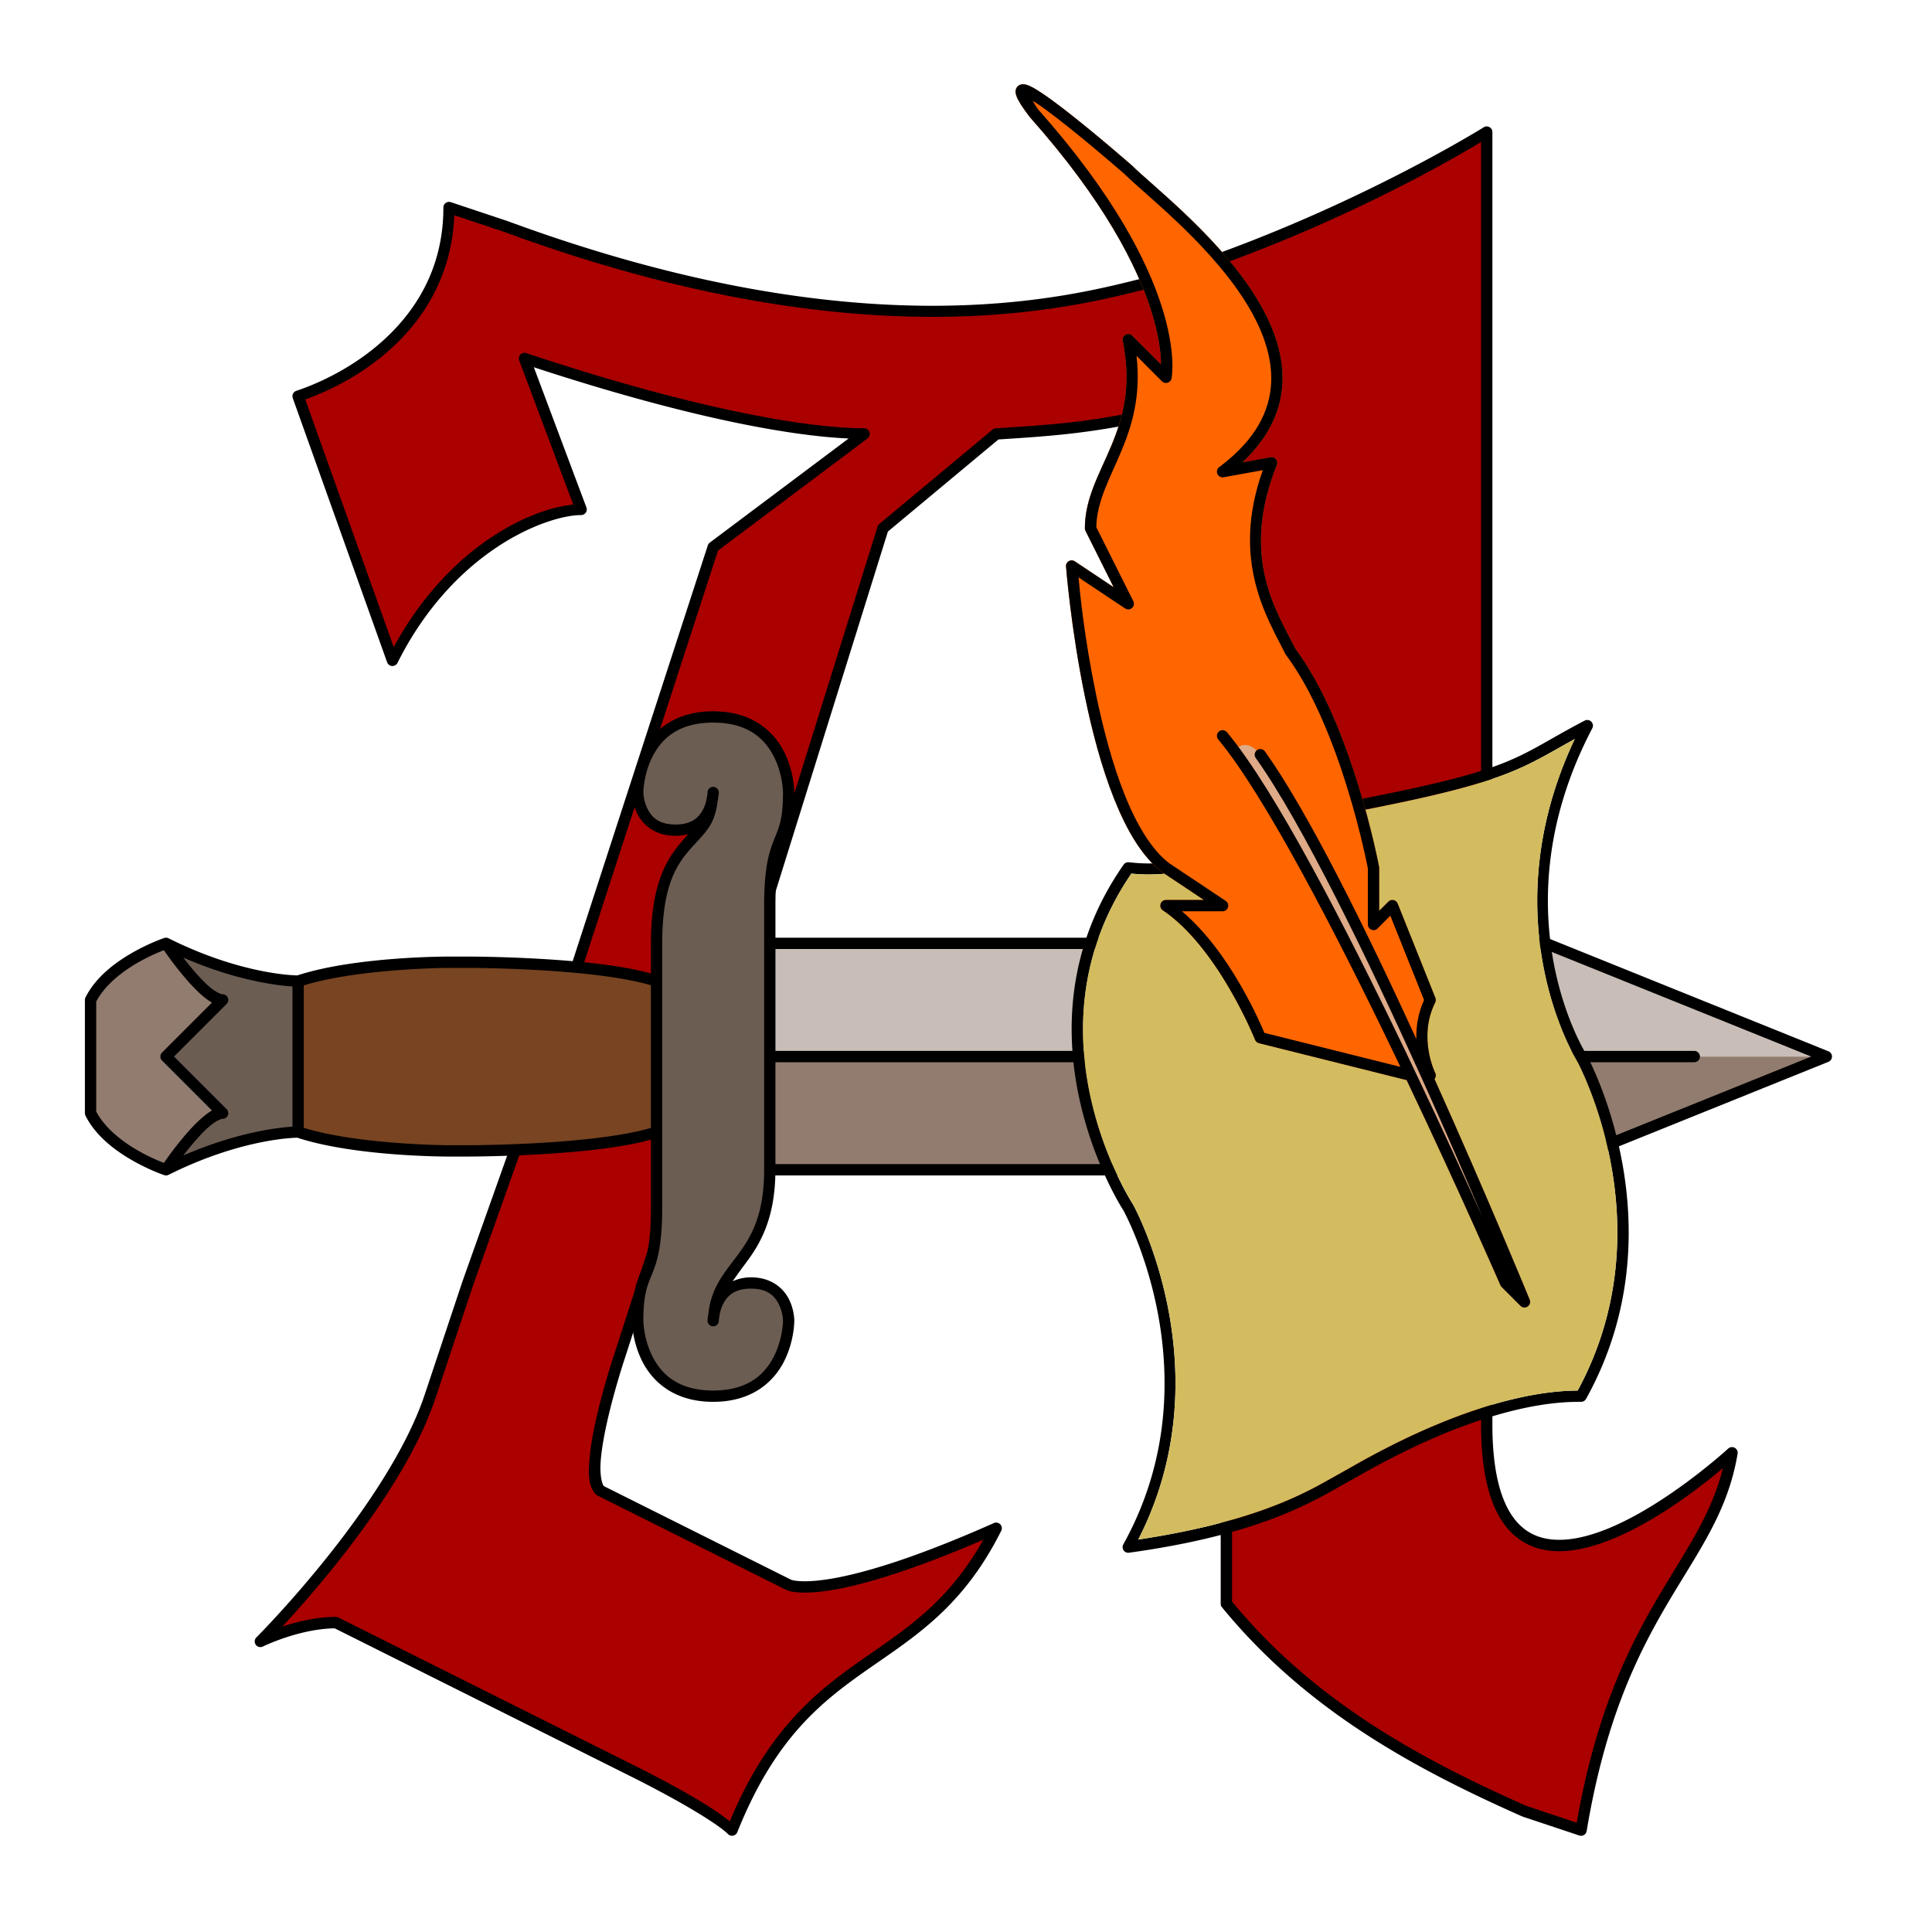 <?xml version="1.0" encoding="UTF-8" standalone="no"?>
<svg
   xmlns:dc="http://purl.org/dc/elements/1.1/"
   xmlns:cc="http://creativecommons.org/ns#"
   xmlns:rdf="http://www.w3.org/1999/02/22-rdf-syntax-ns#"
   xmlns:svg="http://www.w3.org/2000/svg"
   xmlns="http://www.w3.org/2000/svg"
   xmlns:sodipodi="http://sodipodi.sourceforge.net/DTD/sodipodi-0.dtd"
   xmlns:inkscape="http://www.inkscape.org/namespaces/inkscape"
   width="512"
   height="512"
   viewBox="0 0 512 512"
   version="1.1"
   id="svg8"
   inkscape:version="1.0.2 (e86c870879, 2021-01-15)"
   sodipodi:docname="logo_x512_colored.svg">
  <defs
     id="defs2">
    <marker
       style="overflow:visible"
       id="Arrow1Lstart"
       refX="0.0"
       refY="0.0"
       orient="auto"
       inkscape:stockid="Arrow1Lstart"
       inkscape:isstock="true">
      <path
         transform="scale(0.8) translate(12.5,0)"
         style="fill-rule:evenodd;stroke:#000000;stroke-width:1.0pt"
         d="M 0.0,0.0 L 5.0,-5.0 L -12.5,0.0 L 5.0,5.0 L 0.0,0.0 z "
         id="path1749" />
    </marker>
  </defs>
  <sodipodi:namedview
     id="base"
     pagecolor="#ffffff"
     bordercolor="#666666"
     borderopacity="1.0"
     inkscape:pageopacity="0.0"
     inkscape:pageshadow="2"
     inkscape:zoom="0.93738581"
     inkscape:cx="388.34355"
     inkscape:cy="257.4733"
     inkscape:document-units="px"
     inkscape:current-layer="layer6"
     inkscape:document-rotation="0"
     showgrid="true"
     units="px"
     scale-x="1"
     inkscape:pagecheckerboard="false"
     objecttolerance="10"
     gridtolerance="10000"
     inkscape:window-width="1600"
     inkscape:window-height="820"
     inkscape:window-x="0"
     inkscape:window-y="44"
     inkscape:window-maximized="1"
     showguides="false"
     inkscape:lockguides="false" />
  <g
     inkscape:label="Letter A"
     inkscape:groupmode="layer"
     id="layer1"
     style="display:inline"
     sodipodi:insensitive="true">
    <path
       id="path1361"
       style="fill:#aa0000;stroke-width:3;stroke-linecap:round;stroke-linejoin:round;stroke-miterlimit:4;stroke-dasharray:none"
       d="M 393.767,36.042 C 357.341,54.474 324.95,70.45 301.366,75.359 281.426,80.344 231.213,93.77 137.344,60.57 l -18.582,-5.379 c -0.555,14.388 -6.164,26.504 -14.126,34.466 -7.86,7.86 -18.163,12.452 -25.666,15.144 l 25.067,69.257 c 7.413,-13.568 16.714,-23.262 25.642,-29.214 8.524,-5.682 17.101,-8.546 23.867,-10.31 L 139.983,95.553 c 27.285,8.976 40.623,14.091 87.363,19.984 L 188.592,144.727 150.146,265.662 c -11.516,-0.762 -29.861,-0.26 -39.629,-0.26 l 19.043,29.548 c 1.619,-0.095 4.04,1.056 10.048,0.379 -9.267,24.552 -17.89,51.494 -25.663,74.183 -7.052,16.941 -16.263,31.815 -26.317,44.381 -5.847,7.309 -12.819,14.635 -16.853,19.835 9.362,-0.128 11.164,-6.001 21.284,-2.69 27.418,15.422 62.685,30.774 88.294,44.808 4.907,2.726 10.506,6.255 13.691,8.888 9.989,-23.927 22.753,-34.627 34.995,-43.197 11.699,-8.19 29.12,-22.187 33.535,-35.185 -23.543,7.76 -38.27,14.303 -49.665,14.268 -19.892,-8.55 -38.6,-17.259 -53.352,-24.637 -2.016,-4.478 -2.264,-3.406 -1.824,-10.191 6.859,-31.465 18.657,-59.553 26.772,-90.773 51.281,1.142 94.322,-0.082 140.271,-0.082 0.348,29.721 0.325,74.784 0.325,105.499 l -0.24,24.997 c 21.229,25.035 38.598,35.559 79.663,55.116 l 14.768,4.589 c 5.079,-29.1 13.401,-48.003 21.406,-61.551 7.334,-12.412 16.139,-23.232 18.198,-37.82 -8.282,6.227 -18.702,14.984 -31.981,20.607 -11.104,4.702 -16.737,4.538 -23.455,0.275 -6.719,-4.264 -9.148,-10.909 -9.311,-28.024 l 0.152,-174.094 z m -68.998,69.243 c -0.448,24.935 0.535,143.915 0.564,159.672 l -130.759,-0.453 c 13.255,-39.494 27.538,-83.292 38.702,-124.109 9.645,-8.833 20.551,-17.183 30.706,-25.646 17.759,-0.526 40.595,-4.194 60.787,-9.464 z"
       sodipodi:nodetypes="ccccsccscccccccccsccccsccccccccccscssscccccccc" />
    <path
       id="rect1324"
       style="fill:#000000;stroke-width:2.566;stroke-linecap:round;stroke-linejoin:round;stroke-miterlimit:4;stroke-dasharray:none"
       d="m 393.986,33.5 a 1.5,1.5 0 0 0 -0.781,0.229 c 0,0 -39.86,24.898 -89.627,39.83 -0.003,0.001 -0.006,0.003 -0.01,0.004 -20.103,5.028 -74.444,19.884 -169.049,-14.971 a 1.5,1.5 0 0 0 -0.045,-0.016 l -15,-5 A 1.5,1.5 0 0 0 117.5,55 c 0,14.583 -6.028,25.407 -13.936,33.314 -7.907,7.907 -17.729,12.825 -25.039,15.262 a 1.5,1.5 0 0 0 -0.938,1.928 l 25,70 a 1.5,1.5 0 0 0 2.754,0.166 c 7.381,-14.761 17.195,-24.558 26.365,-30.672 C 140.877,138.885 149.5,136.5 154,136.5 a 1.5,1.5 0 0 0 1.404,-2.027 L 141.475,97.326 c 40.129,13.165 67.636,18.199 83.418,18.879 l -36.793,27.596 a 1.5,1.5 0 0 0 -0.525,0.736 L 148.91,263.5 H 110 a 1.5,1.5 0 0 0 -1.248,2.332 l 20,30 A 1.5,1.5 0 0 0 130,296.5 h 7.875 l -15.289,42.998 a 1.5,1.5 0 0 0 -0.01,0.027 l -5,15 -5,15 c -4.889,14.668 -16.051,30.854 -25.998,43.287 -9.947,12.433 -18.639,21.127 -18.639,21.127 a 1.5,1.5 0 0 0 1.73,2.402 c 0,0 9.632,-4.712 19.039,-4.811 l 79.621,39.811 c 0,0 4.974,2.487 10.566,5.594 5.592,3.107 11.897,6.979 14.043,9.125 a 1.5,1.5 0 0 0 2.453,-0.504 c 9.891,-24.728 22.022,-34.367 34.467,-43.078 12.445,-8.712 25.326,-16.496 35.482,-36.809 a 1.5,1.5 0 0 0 -1.951,-2.041 c -22.42,9.964 -36.063,13.669 -43.994,14.889 -3.965,0.61 -6.5,0.599 -7.988,0.457 -0.744,-0.071 -1.228,-0.173 -1.5,-0.246 -0.272,-0.073 -0.238,-0.07 -0.238,-0.07 l -49.645,-24.822 c -0.531,-0.621 -1.077,-3.021 -0.857,-6.314 0.225,-3.374 0.991,-7.54 1.918,-11.559 1.855,-8.037 4.338,-15.488 4.338,-15.488 a 1.5,1.5 0 0 0 0.004,-0.014 L 186.092,296.5 H 323.5 V 400 425 a 1.5,1.5 0 0 0 0.34,0.951 c 21.58,26.34 49.122,41.951 79.553,55.42 a 1.5,1.5 0 0 0 0.133,0.053 l 15,5 a 1.5,1.5 0 0 0 1.955,-1.178 c 4.969,-29.813 13.604,-47.056 21.686,-60.732 8.081,-13.676 15.752,-23.894 18.314,-39.268 a 1.5,1.5 0 0 0 -2.498,-1.348 c 0,0 -16.209,14.878 -32.045,21.273 -7.918,3.198 -15.508,4.181 -20.977,0.711 C 399.492,402.412 395.5,394.134 395.5,377.5 V 204.709 35 a 1.5,1.5 0 0 0 -1.514,-1.5 z M 392.5,37.623 V 204.709 377.5 c 0,17.116 4.133,26.65 10.852,30.914 6.719,4.264 15.379,2.904 23.711,-0.461 12.151,-4.907 23.946,-14.174 29.529,-18.889 -3.048,12.328 -9.674,21.51 -17.008,33.922 -8.005,13.548 -16.655,30.949 -21.734,60.049 l -13.301,-4.434 C 374.471,465.284 347.592,449.993 326.5,424.43 V 400 295 A 1.5,1.5 0 0 0 325,293.5 H 185 a 1.5,1.5 0 0 0 -1.428,1.039 l -21,65 c -0.007,0.021 -2.516,7.547 -4.408,15.748 -0.948,4.106 -1.744,8.378 -1.988,12.035 -0.244,3.657 -0.193,6.781 1.764,8.738 a 1.5,1.5 0 0 0 0.391,0.281 l 50,25 a 1.5,1.5 0 0 0 0.344,0.121 c 0.144,0.058 0.197,0.091 0.453,0.16 0.451,0.122 1.1,0.254 1.996,0.34 1.793,0.171 4.571,0.159 8.73,-0.48 7.775,-1.196 20.689,-4.802 40.736,-13.432 -9.454,16.822 -20.75,23.781 -32.449,31.971 -12.242,8.57 -24.765,18.741 -34.754,42.668 -3.185,-2.634 -8.127,-5.649 -13.033,-8.375 -5.658,-3.143 -10.684,-5.656 -10.684,-5.656 l -80,-40 A 1.5,1.5 0 0 0 89,428.5 c -5.222,0 -10.355,1.278 -14.203,2.561 3.517,-3.772 8.278,-9.064 14.125,-16.373 10.053,-12.567 21.391,-28.881 26.502,-44.213 l 5,-15 4.994,-14.986 15.996,-44.986 A 1.5,1.5 0 0 0 140,293.5 h -9.197 l -18,-27 H 150 a 1.5,1.5 0 0 0 1.426,-1.037 l 38.854,-119.547 39.621,-29.717 A 1.5,1.5 0 0 0 229,113.5 c -14.667,0 -44.62,-4.955 -89.525,-19.924 a 1.5,1.5 0 0 0 -1.879,1.951 l 14.324,38.197 c -5.527,0.526 -13.353,3.095 -21.877,8.777 -8.928,5.952 -18.298,15.401 -25.711,28.969 L 80.902,105.867 c 7.502,-2.692 16.923,-7.572 24.783,-15.432 7.962,-7.962 14.153,-19 14.707,-33.389 l 13.133,4.377 c 95.278,35.091 150.898,20.016 170.838,15.031 a 1.5,1.5 0 0 0 0.068,-0.018 C 350.577,62.594 386.687,41.158 392.5,37.623 Z M 324.986,103.5 a 1.5,1.5 0 0 0 -0.365,0.049 c -30.21,7.881 -39.643,8.636 -60.715,9.955 a 1.5,1.5 0 0 0 -0.867,0.344 l -30,25 a 1.5,1.5 0 0 0 -0.471,0.705 l -39,125 A 1.5,1.5 0 0 0 195,266.5 h 130 a 1.5,1.5 0 0 0 1.5,-1.5 V 105 a 1.5,1.5 0 0 0 -1.514,-1.5 z M 323.5,106.908 V 263.5 H 197.039 l 38.262,-122.631 29.291,-24.408 c 20.205,-1.269 30.533,-2.233 58.908,-9.553 z" />
  </g>
  <g
     inkscape:groupmode="layer"
     id="g4621"
     inkscape:label="Dolch"
     style="display:inline"
     sodipodi:insensitive="true">
    <path
       style="display:inline;opacity:1;fill:#917c6f;fill-opacity:1;stroke-width:1.071;stroke-linecap:round;stroke-linejoin:round;stroke-miterlimit:4;stroke-dasharray:none"
       d="m 24,295 v -30 c 3.944,-8.324 18.51,-15.635 20,-15 3.323,4.15 13.104,13.758 15,15 l -15,15 15,15 c -8.654,4.186 -9.259,10.202 -15,15 -10.979,-3.904 -14.554,-7.96 -20,-15 z"
       id="path4549"
       sodipodi:nodetypes="cccccccc" />
    <path
       style="display:inline;opacity:1;fill:#6c5d53;fill-opacity:1;stroke-width:1.071;stroke-linecap:round;stroke-linejoin:round;stroke-miterlimit:4;stroke-dasharray:none"
       d="m 169,350 c -2.103,-8.636 7.976,-20.29 5,-30 v -70 c -0.814,-24.9 11.393,-24.877 15,-40 -2.216,1.243 0.816,7.168 -10,10 -3.036,0.277 -10.498,-1.728 -10.912,-10.999 3.103,-23.295 35.729,-26.782 40.221,-2.528 C 210.464,224.208 202.84,218.108 204,250 v 60 c -1.537,24.281 -8.741,18.857 -15,40 3.004,-7.33 2.572,-9.843 10,-10 5.785,-0.434 10.513,3.711 10,10 -1.972,30.417 -41.524,24.16 -40,0 z"
       id="path4551"
       sodipodi:nodetypes="ccccccccccccc" />
    <path
       style="display:inline;opacity:1;fill:#6c5d53;fill-opacity:1;stroke-width:0.758;stroke-linecap:round;stroke-linejoin:round;stroke-miterlimit:4;stroke-dasharray:none"
       d="M 59,295 44,280 59,265 c -5.353,-2.086 -11.56,-9.392 -15,-15 9.903,4.341 23.463,9.122 35,10 v 40 c -13.212,0.978 -24.198,5.241 -35,10 2.118,-4.076 8.06,-12.91 15,-15 z"
       id="path4535"
       sodipodi:nodetypes="cccccccc" />
    <path
       style="display:inline;opacity:1;fill:#784421;fill-opacity:1;stroke-width:0.758;stroke-linecap:round;stroke-linejoin:round;stroke-miterlimit:4;stroke-dasharray:none"
       d="m 79,300 v -40 c 28.85,-8.249 67.978,-6.587 95,0 v 40 c -20.567,5.807 -68.163,8.696 -95,0 z"
       id="path4543"
       sodipodi:nodetypes="ccccc" />
    <path
       style="display:inline;opacity:1;fill:#c8beb7;fill-opacity:1;stroke-width:1.071;stroke-linecap:round;stroke-linejoin:round;stroke-miterlimit:4;stroke-dasharray:none"
       d="M 204,280 V 250 H 409.624 L 484,280 Z"
       id="path4545"
       sodipodi:nodetypes="ccccc" />
    <path
       style="display:inline;opacity:1;fill:#917c6f;fill-opacity:1;stroke-width:1.071;stroke-linecap:round;stroke-linejoin:round;stroke-miterlimit:4;stroke-dasharray:none"
       d="m 204,280 h 280 l -74.376,30 H 204 Z"
       id="path4547"
       sodipodi:nodetypes="ccccc" />
    <path
       id="path4571"
       style="color:#000000;font-style:normal;font-variant:normal;font-weight:normal;font-stretch:normal;font-size:medium;line-height:normal;font-family:sans-serif;font-variant-ligatures:normal;font-variant-position:normal;font-variant-caps:normal;font-variant-numeric:normal;font-variant-alternates:normal;font-variant-east-asian:normal;font-feature-settings:normal;font-variation-settings:normal;text-indent:0;text-align:start;text-decoration:none;text-decoration-line:none;text-decoration-style:solid;text-decoration-color:#000000;letter-spacing:normal;word-spacing:normal;text-transform:none;writing-mode:lr-tb;direction:ltr;text-orientation:mixed;dominant-baseline:auto;baseline-shift:baseline;text-anchor:start;white-space:normal;shape-padding:0;shape-margin:0;inline-size:0;clip-rule:nonzero;display:inline;overflow:visible;visibility:visible;opacity:1;isolation:auto;mix-blend-mode:normal;color-interpolation:sRGB;color-interpolation-filters:linearRGB;solid-color:#000000;solid-opacity:1;vector-effect:none;fill:#000000;fill-opacity:1;fill-rule:nonzero;stroke:none;stroke-linecap:round;stroke-linejoin:round;stroke-miterlimit:4;stroke-dasharray:none;stroke-dashoffset:0;stroke-opacity:1;color-rendering:auto;image-rendering:auto;shape-rendering:auto;text-rendering:auto;enable-background:accumulate;stop-color:#000000;stop-opacity:1"
       d="m 189,188.5 c -10.5,0 -16.163,5.472 -18.842,10.83 C 167.479,204.688 167.5,210 167.5,210 c 0,0 -0.021,2.812 1.408,5.67 1.419,2.839 4.552,5.787 9.984,5.826 A 1.5,1.5 0 0 0 179,221.5 c 1.264,0 2.372,-0.192 3.396,-0.469 -0.718,0.78 -1.251,1.453 -2.035,2.367 -3.88,4.527 -7.843,11.327 -7.859,26.512 A 1.5,1.5 0 0 0 172.5,250 v 7.98 c -7.855,-2.201 -19.217,-3.276 -29.037,-3.854 -10.589,-0.623 -19.237,-0.625 -19.373,-0.625 A 1.5,1.5 0 0 0 124,253.5 h -5 c 0,0 -24.712,-0.077 -40.205,4.994 -1.067,-0.012 -15.153,-0.35 -34.125,-9.836 a 1.5,1.5 0 0 0 -0.01,-0.004 1.5,1.5 0 0 0 -0.029,-0.016 1.5,1.5 0 0 0 -0.002,0 1.5,1.5 0 0 0 -0.01,-0.006 1.5,1.5 0 0 0 -0.043,-0.018 1.5,1.5 0 0 0 -0.041,-0.018 1.5,1.5 0 0 0 -0.055,-0.019 1.5,1.5 0 0 0 -0.043,-0.014 1.5,1.5 0 0 0 -0.008,-0.002 1.5,1.5 0 0 0 -0.092,-0.023 1.5,1.5 0 0 0 -0.098,-0.019 1.5,1.5 0 0 0 -0.002,0 1.5,1.5 0 0 0 -0.002,0 1.5,1.5 0 0 0 -0.01,-0.002 1.5,1.5 0 0 0 -0.004,0 1.5,1.5 0 0 0 -0.164,-0.016 1.5,1.5 0 0 0 -0.035,-0.002 1.5,1.5 0 0 0 -0.049,0 1.5,1.5 0 0 0 -0.045,0.002 1.5,1.5 0 0 0 -0.041,0.002 1.5,1.5 0 0 0 -0.018,0.002 1.5,1.5 0 0 0 -0.01,0.002 1.5,1.5 0 0 0 -0.014,0 1.5,1.5 0 0 0 -0.033,0.004 1.5,1.5 0 0 0 -0.045,0.006 1.5,1.5 0 0 0 -0.031,0.006 1.5,1.5 0 0 0 -0.012,0.002 1.5,1.5 0 0 0 -0.037,0.008 1.5,1.5 0 0 0 -0.021,0.004 1.5,1.5 0 0 0 -0.004,0.002 1.5,1.5 0 0 0 -0.018,0.004 1.5,1.5 0 0 0 -0.035,0.008 1.5,1.5 0 0 0 -0.016,0.004 1.5,1.5 0 0 0 -0.061,0.019 1.5,1.5 0 0 0 -0.01,0.002 c 0,0 -3.886,1.295 -8.395,3.871 -4.509,2.576 -9.749,6.436 -12.473,11.883 A 1.5,1.5 0 0 0 22.5,265 v 30 a 1.5,1.5 0 0 0 0.158,0.67 c 2.724,5.447 7.964,9.306 12.473,11.883 4.421,2.526 8.194,3.802 8.342,3.852 a 1.5,1.5 0 0 0 0.018,0.006 c 0.001,4.4e-4 0.035,0.014 0.035,0.014 a 1.5,1.5 0 0 0 0.006,0.002 1.5,1.5 0 0 0 0.029,0.008 1.5,1.5 0 0 0 0.02,0.006 1.5,1.5 0 0 0 0.094,0.023 1.5,1.5 0 0 0 0.014,0.004 1.5,1.5 0 0 0 0.037,0.008 1.5,1.5 0 0 0 0.014,0.002 1.5,1.5 0 0 0 0.012,0.002 1.5,1.5 0 0 0 0.059,0.01 1.5,1.5 0 0 0 0.018,0.002 1.5,1.5 0 0 0 0.002,0 1.5,1.5 0 0 0 0.029,0.004 1.5,1.5 0 0 0 0.025,0.002 1.5,1.5 0 0 0 0.148,0.004 1.5,1.5 0 0 0 0.014,0 1.5,1.5 0 0 0 0.041,-0.004 1.5,1.5 0 0 0 0.004,0 1.5,1.5 0 0 0 0.004,0 1.5,1.5 0 0 0 0.055,-0.004 1.5,1.5 0 0 0 0.043,-0.004 1.5,1.5 0 0 0 0.16,-0.029 1.5,1.5 0 0 0 0.086,-0.023 1.5,1.5 0 0 0 0.012,-0.004 1.5,1.5 0 0 0 0.004,-0.002 1.5,1.5 0 0 0 0.217,-0.088 c 0.015,-0.007 0.028,-0.014 0.043,-0.021 a 1.5,1.5 0 0 0 0.01,-0.004 c 18.945,-9.46 33.006,-9.798 34.072,-9.811 15.408,5.043 39.848,4.993 40.115,4.992 A 1.5,1.5 0 0 0 119,306.5 h 5 c 0,0 8.79,8.8e-4 19.463,-0.627 9.82,-0.578 21.182,-1.653 29.037,-3.854 V 320 c 0,9.875 -1.168,13.257 -2.393,16.318 -1.219,3.048 -2.594,5.997 -2.605,13.59 a 1.5,1.5 0 0 0 0,0.002 1.5,1.5 0 0 0 -0.002,0.09 1.5,1.5 0 0 0 0.004,0.113 c 0.001,0.314 0.058,5.365 2.654,10.557 C 172.837,366.028 178.5,371.5 189,371.5 c 10.5,0 16.163,-5.472 18.842,-10.83 2.586,-5.172 2.651,-10.193 2.652,-10.543 A 1.5,1.5 0 0 0 210.5,350 c 0,0 -0.004,-0.088 -0.004,-0.104 a 1.5,1.5 0 0 0 0,-0.004 c -0.002,-0.286 -0.055,-2.863 -1.404,-5.562 -1.419,-2.839 -4.552,-5.787 -9.984,-5.826 A 1.5,1.5 0 0 0 199,338.5 a 1.5,1.5 0 0 0 -0.154,0.008 c -1.846,0.024 -3.344,0.455 -4.682,1.031 1.106,-1.577 2.193,-3.099 3.535,-4.889 3.668,-4.891 7.471,-11.325 7.771,-23.15 h 204.123 0.031 a 1.5,1.5 0 0 0 0.033,-0.002 1.5,1.5 0 0 0 0.037,0 1.5,1.5 0 0 0 0.033,-0.002 1.5,1.5 0 0 0 0.07,-0.006 1.5,1.5 0 0 0 0.031,-0.004 1.5,1.5 0 0 0 0.07,-0.012 1.5,1.5 0 0 0 0.008,-0.002 1.5,1.5 0 0 0 0.092,-0.021 1.5,1.5 0 0 0 0.1,-0.029 1.5,1.5 0 0 0 0.086,-0.031 l 0.041,-0.016 a 1.5,1.5 0 0 0 0.01,-0.006 l 74.324,-29.979 a 1.5,1.5 0 0 0 0,-2.781 l -74.346,-29.988 a 1.5,1.5 0 0 0 -0.029,-0.012 1.5,1.5 0 0 0 -0.068,-0.025 1.5,1.5 0 0 0 -0.029,-0.01 1.5,1.5 0 0 0 -0.068,-0.021 1.5,1.5 0 0 0 -0.029,-0.008 1.5,1.5 0 0 0 -0.07,-0.016 1.5,1.5 0 0 0 -0.031,-0.006 1.5,1.5 0 0 0 -0.07,-0.012 1.5,1.5 0 0 0 -0.031,-0.004 1.5,1.5 0 0 0 -0.072,-0.006 1.5,1.5 0 0 0 -0.006,0 1.5,1.5 0 0 0 -0.084,-0.002 H 205.5 V 240 c 0,-9.875 1.168,-13.257 2.393,-16.318 C 209.117,220.621 210.5,217.667 210.5,210 c 0,0 0.021,-5.312 -2.658,-10.67 C 205.163,193.972 199.5,188.5 189,188.5 Z m 0,3 c 9.5,0 13.837,4.528 16.158,9.17 C 207.479,205.312 207.5,210 207.5,210 c 0,7.333 -1.117,9.379 -2.393,12.568 -1.272,3.179 -2.597,7.287 -2.605,17.342 A 1.5,1.5 0 0 0 202.5,240 v 70 c 0,12.2 -3.521,17.946 -7.199,22.85 -3.319,4.425 -6.84,8.459 -7.527,15.053 C 187.551,349.117 187.5,350 187.5,350 a 1.5,1.5 0 0 0 3,0 c 0,-0.569 0.148,-0.985 0.191,-1.508 0.145,-0.799 0.391,-1.804 0.9,-2.822 C 192.663,343.528 194.5,341.5 199,341.5 c 4.5,0 6.337,2.028 7.408,4.17 C 207.479,347.812 207.5,350 207.5,350 c 0,0 -0.021,4.688 -2.342,9.33 C 202.837,363.972 198.5,368.5 189,368.5 c -9.5,0 -13.837,-4.528 -16.158,-9.17 C 170.521,354.688 170.5,350 170.5,350 c 0,-7.333 1.117,-9.379 2.393,-12.568 1.272,-3.179 2.597,-7.287 2.605,-17.342 A 1.5,1.5 0 0 0 175.5,320 v -19.979 a 1.5,1.5 0 0 0 0,-0.021 v -20 -19.93 a 1.5,1.5 0 0 0 0,-0.102 V 250 c 0,-14.75 3.526,-20.434 7.139,-24.648 1.806,-2.107 3.727,-3.852 5.266,-6.16 1.218,-1.827 1.966,-4.194 2.295,-7.01 C 190.436,210.927 190.5,210 190.5,210 A 1.5,1.5 0 0 0 188.967,208.521 1.5,1.5 0 0 0 187.5,210 c 0,0.616 -0.152,0.998 -0.201,1.535 -0.146,0.795 -0.386,1.787 -0.891,2.795 C 185.337,216.472 183.5,218.5 179,218.5 c -4.5,0 -6.337,-2.028 -7.408,-4.17 C 170.521,212.188 170.5,210 170.5,210 c 0,0 0.021,-4.688 2.342,-9.33 C 175.163,196.028 179.5,191.5 189,191.5 Z m 16.5,60 h 203.834 l 70.658,28.5 -70.658,28.5 H 205.5 v -27 h 8.5 205 30 a 1.5,1.5 0 0 0 1.5,-1.5 1.5,1.5 0 0 0 -1.5,-1.5 h -30 -205 -8.5 z m -162.062,0.312 c 0.765,1.117 2.504,3.611 5.035,6.648 1.594,1.913 3.35,3.836 5.098,5.334 0.87,0.746 1.725,1.416 2.609,1.904 l -13.24,13.24 a 1.5,1.5 0 0 0 0,2.121 l 13.24,13.24 c -0.884,0.488 -1.74,1.159 -2.609,1.904 -1.748,1.498 -3.504,3.421 -5.098,5.334 -2.531,3.037 -4.27,5.532 -5.035,6.648 -1.347,-0.516 -3.89,-1.567 -6.818,-3.24 -4.163,-2.379 -8.796,-5.942 -11.119,-10.377 v -29.141 c 2.324,-4.435 6.956,-7.998 11.119,-10.377 2.929,-1.674 5.471,-2.724 6.818,-3.24 z m 5.137,1.963 c 14.243,6.209 25.202,7.416 28.926,7.648 v 37.152 c -3.723,0.232 -14.682,1.44 -28.926,7.648 0.676,-0.883 1.417,-1.821 2.203,-2.764 1.531,-1.837 3.213,-3.664 4.746,-4.979 C 57.057,297.168 58.5,296.5 59,296.5 a 1.5,1.5 0 0 0 1.061,-2.561 L 46.121,280 60.061,266.061 A 1.5,1.5 0 0 0 59,263.5 c -0.5,0 -1.943,-0.668 -3.477,-1.982 -1.533,-1.314 -3.215,-3.141 -4.746,-4.979 -0.786,-0.943 -1.527,-1.881 -2.203,-2.764 z M 119,256.5 h 5 c 0,0 8.71,8.8e-4 19.287,0.623 10.094,0.594 21.923,1.797 29.213,3.982 V 280 298.895 c -7.29,2.185 -19.119,3.389 -29.213,3.982 C 132.71,303.499 124,303.5 124,303.5 h -5 c 0,0 -23.858,-0.09 -38.5,-4.615 V 261.145 C 95.139,256.61 119,256.5 119,256.5 Z" />
  </g>
  <g
     inkscape:groupmode="layer"
     id="layer7"
     inkscape:label="Pergament"
     style="display:inline"
     sodipodi:insensitive="true">
    <path
       id="path3705"
       style="color:#000000;font-style:normal;font-variant:normal;font-weight:normal;font-stretch:normal;font-size:medium;line-height:normal;font-family:sans-serif;font-variant-ligatures:normal;font-variant-position:normal;font-variant-caps:normal;font-variant-numeric:normal;font-variant-alternates:normal;font-variant-east-asian:normal;font-feature-settings:normal;font-variation-settings:normal;text-indent:0;text-align:start;text-decoration:none;text-decoration-line:none;text-decoration-style:solid;text-decoration-color:#000000;letter-spacing:normal;word-spacing:normal;text-transform:none;writing-mode:lr-tb;direction:ltr;text-orientation:mixed;dominant-baseline:auto;baseline-shift:baseline;text-anchor:start;white-space:normal;shape-padding:0;shape-margin:0;inline-size:0;clip-rule:nonzero;display:inline;overflow:visible;visibility:visible;opacity:1;isolation:auto;mix-blend-mode:normal;color-interpolation:sRGB;color-interpolation-filters:linearRGB;solid-color:#000000;solid-opacity:1;vector-effect:none;fill:#000000;fill-opacity:1;fill-rule:nonzero;stroke:none;stroke-linecap:round;stroke-linejoin:round;stroke-miterlimit:4;stroke-dasharray:none;stroke-dashoffset:0;stroke-opacity:1;color-rendering:auto;image-rendering:auto;shape-rendering:auto;text-rendering:auto;enable-background:accumulate;stop-color:#000000;stop-opacity:1"
       d="m 420.635,190.803 -0.002,0.002 a 1.5,1.5 0 0 0 -0.682,0.17 c -18.689,9.722 -17.072,12.614 -60.299,20.969 -0.001,2e-4 -0.003,-2e-4 -0.004,0 -14.9,2.252 -24.435,7.166 -32.975,11.066 -8.552,3.906 -16.011,6.805 -27.504,5.5 a 1.5,1.5 0 0 0 -1.4,0.633 c -30.733,44.063 -0.484,90.971 -0.062,91.619 0.103,0.186 24.518,44.345 -0.018,88.51 a 1.5,1.5 0 0 0 1.516,2.215 c 30.285,-4.19 44.852,-11.383 53.58,-16.279 l 6.949,-3.898 a 1.5,1.5 0 0 0 0.01,-0.006 C 394.53,371.425 414,371.5 419,371.5 a 1.5,1.5 0 0 0 0.051,-0.002 1.5,1.5 0 0 0 0.012,0 1.5,1.5 0 0 0 0.012,0 1.5,1.5 0 0 0 0.084,-0.008 1.5,1.5 0 0 0 0.008,0 1.5,1.5 0 0 0 0.002,0 1.5,1.5 0 0 0 0.1,-0.016 1.5,1.5 0 0 0 0.094,-0.019 1.5,1.5 0 0 0 0.008,-0.002 1.5,1.5 0 0 0 0.006,-0.002 1.5,1.5 0 0 0 0.092,-0.027 1.5,1.5 0 0 0 0.098,-0.035 1.5,1.5 0 0 0 0.086,-0.037 1.5,1.5 0 0 0 0.008,-0.004 1.5,1.5 0 0 0 0.008,-0.004 1.5,1.5 0 0 0 0.082,-0.045 1.5,1.5 0 0 0 0.088,-0.055 1.5,1.5 0 0 0 0.084,-0.061 1.5,1.5 0 0 0 0.078,-0.066 1.5,1.5 0 0 0 0.029,-0.025 1.5,1.5 0 0 0 0.047,-0.045 1.5,1.5 0 0 0 0.008,-0.006 1.5,1.5 0 0 0 0.062,-0.07 1.5,1.5 0 0 0 0.057,-0.072 1.5,1.5 0 0 0 0.008,-0.008 1.5,1.5 0 0 0 0.004,-0.004 1.5,1.5 0 0 0 0.041,-0.062 1.5,1.5 0 0 0 0.014,-0.019 1.5,1.5 0 0 0 0.019,-0.033 1.5,1.5 0 0 0 0.025,-0.043 c 0.009,-0.016 0.017,-0.031 0.025,-0.047 a 1.5,1.5 0 0 0 0.002,-0.004 c 25.204,-45.433 0.345,-90.725 0.025,-91.305 a 1.5,1.5 0 0 0 -0.092,-0.172 c 0,0 -23.743,-37.666 1.699,-86.203 a 1.5,1.5 0 0 0 -1.338,-2.195 z m -3.307,5.041 c -22.433,47.439 0.053,84.377 0.352,84.863 a 1.5,1.5 0 0 0 0.01,0.021 c 0,0 24.301,43.783 0.408,87.787 -6.07,0.042 -26.155,0.932 -59.842,20.182 l -6.938,3.893 c -8.274,4.642 -21.908,11.222 -49.672,15.406 22.949,-44.811 -1.336,-88.725 -1.336,-88.725 a 1.5,1.5 0 0 0 -0.055,-0.094 c 0,0 -29.508,-45.072 -0.43,-87.66 11.571,1.081 19.699,-1.943 28.094,-5.777 8.65,-3.951 17.751,-8.66 32.24,-10.84 a 1.5,1.5 0 0 0 0.06,-0.012 c 0.014,-0.003 0.027,-0.005 0.041,-0.008 a 1.5,1.5 0 0 0 0.006,-0.002 c 39.453,-7.628 42.944,-11.255 57.061,-19.035 z" />
    <path
       id="path4383"
       style="display:inline;opacity:1;fill:#d3bc5f;fill-opacity:1;stroke-width:2.442;stroke-linecap:round;stroke-linejoin:round;stroke-miterlimit:4;stroke-dasharray:none"
       d="m 417.328,195.844 c -14.117,7.78 -17.608,11.407 -57.061,19.035 a 1.5,1.5 0 0 1 -0.006,0.002 c -0.014,0.003 -0.027,0.005 -0.041,0.008 a 1.5,1.5 0 0 1 -0.06,0.012 c -14.489,2.18 -23.59,6.889 -32.24,10.84 -8.395,3.834 -16.522,6.859 -28.094,5.777 -29.078,42.588 0.43,87.66 0.43,87.66 a 1.5,1.5 0 0 1 0.055,0.094 c 0,0 24.285,43.913 1.336,88.725 27.764,-4.185 41.398,-10.765 49.672,-15.406 l 6.938,-3.893 c 33.687,-19.25 53.772,-20.14 59.842,-20.182 23.893,-44.005 -0.408,-87.787 -0.408,-87.787 a 1.5,1.5 0 0 1 -0.01,-0.021 c -0.298,-0.487 -22.784,-37.424 -0.352,-84.863 z" />
  </g>
  <g
     inkscape:groupmode="layer"
     id="layer6"
     inkscape:label="Federkiel"
     style="display:inline"
     sodipodi:insensitive="true">
    <path
       style="display:inline;opacity:1;mix-blend-mode:normal;fill:#ff6600;fill-opacity:1;stroke-width:3;stroke-linecap:round;stroke-linejoin:round;stroke-miterlimit:4;stroke-dasharray:none"
       d="m 270.977,22.33 c 0.397,-0.021 0.709,0.048 1.014,0.135 1.219,0.348 2.502,1.139 4.16,2.244 1.658,1.105 3.591,2.527 5.639,4.102 8.19,6.3 18.199,15.061 18.199,15.061 0.025,0.022 0.049,0.045 0.072,0.068 2.367,2.367 7.741,6.806 13.721,12.471 5.98,5.665 12.615,12.606 17.717,20.258 5.101,7.652 8.705,16.055 8.375,24.641 -0.279,7.242 -3.456,14.5 -10.596,21.213 l 7.447,-1.346 c 0.009,-0.001 0.018,-0.003 0.027,-0.004 0.029,-0.005 0.057,-0.009 0.086,-0.012 0.026,-0.003 0.052,-0.005 0.078,-0.006 0.01,-7.5e-4 0.019,-10e-4 0.029,-0.002 0.025,-6.1e-4 0.05,-6.1e-4 0.074,0 0.035,7.6e-4 0.069,0.003 0.104,0.006 0.02,0.002 0.039,0.004 0.059,0.006 0.024,0.003 0.047,0.007 0.07,0.012 0.034,0.006 0.068,0.013 0.102,0.021 0.024,0.006 0.048,0.012 0.072,0.019 0.001,6.5e-4 0.003,0.001 0.004,0.002 0.026,0.008 0.052,0.016 0.078,0.025 0.005,0.002 0.01,0.004 0.016,0.006 0.008,0.003 0.017,0.006 0.025,0.01 0.007,0.003 0.013,0.006 0.019,0.01 0.024,0.009 0.047,0.019 0.07,0.029 0.001,6.5e-4 0.003,10e-4 0.004,0.002 0.023,0.011 0.046,0.023 0.068,0.035 0.008,0.004 0.016,0.009 0.023,0.014 0.022,0.012 0.043,0.024 0.065,0.037 0.008,0.005 0.016,0.01 0.023,0.016 0.003,0.002 0.007,0.004 0.01,0.006 0.025,0.018 0.05,0.036 0.074,0.055 0.054,0.042 0.106,0.088 0.154,0.137 0.017,0.018 0.034,0.036 0.051,0.055 0.006,0.007 0.012,0.014 0.018,0.021 0.022,0.026 0.044,0.053 0.064,0.08 0.021,0.027 0.04,0.055 0.059,0.084 0.019,0.029 0.036,0.058 0.053,0.088 0.017,0.03 0.032,0.061 0.047,0.092 0.015,0.031 0.029,0.063 0.041,0.096 0.012,0.032 0.023,0.065 0.033,0.098 0.01,0.033 0.019,0.066 0.027,0.1 0.006,0.024 0.011,0.048 0.016,0.072 10e-4,0.009 0.003,0.018 0.004,0.027 0.005,0.03 0.009,0.06 0.012,0.09 6.7e-4,0.005 0.001,0.009 0.002,0.014 0.002,0.021 0.003,0.042 0.004,0.062 10e-6,0.003 10e-6,0.005 0,0.008 10e-4,0.021 0.002,0.042 0.002,0.062 -1.9e-4,0.021 -8.4e-4,0.043 -0.002,0.065 10e-6,0.003 10e-6,0.005 0,0.008 -8.6e-4,0.021 -0.002,0.042 -0.004,0.062 -10e-4,0.014 -0.002,0.027 -0.004,0.041 -6.2e-4,0.006 -10e-4,0.012 -0.002,0.018 -0.004,0.028 -0.008,0.056 -0.014,0.084 -0.006,0.031 -0.012,0.063 -0.019,0.094 -6.5e-4,0.002 -10e-4,0.004 -0.002,0.006 -6.5e-4,0.002 -10e-4,0.004 -0.002,0.006 -0.008,0.032 -0.017,0.063 -0.027,0.094 -0.01,0.028 -0.02,0.056 -0.031,0.084 -0.002,0.006 -0.004,0.012 -0.006,0.018 -9.772,24.449 -0.157,38.543 4.936,48.717 7.633,10.257 13.109,24.593 16.74,36.443 3.652,11.919 5.42,21.336 5.42,21.336 0.017,0.091 0.025,0.184 0.025,0.277 v 11.379 l 2.439,-2.439 c 0.762,-0.761 2.053,-0.496 2.453,0.504 l 10,25 c 0.159,0.397 0.14,0.844 -0.051,1.227 -4.642,9.284 0,18.66 0,18.66 0.263,0.528 0.193,1.16 -0.18,1.617 14.18,31.493 25.227,58.484 25.227,58.484 0.62,1.516 -1.291,2.787 -2.449,1.629 l -5,-5 c -0.133,-0.133 -0.24,-0.29 -0.314,-0.463 0,0 -10.811,-24.826 -24.846,-54.357 l -39.143,-9.785 c -0.467,-0.117 -0.85,-0.451 -1.029,-0.898 0,0 -2.46,-6.149 -6.777,-13.551 -4.318,-7.402 -10.514,-15.992 -17.662,-20.758 C 306.934,240.425 307.516,238.501 309,238.5 h 10.047 l -10.879,-7.252 c -0.023,-0.016 -0.046,-0.032 -0.068,-0.049 -5.392,-4.044 -9.503,-11.14 -12.836,-19.471 -3.332,-8.331 -5.846,-17.932 -7.732,-27.049 -3.773,-18.234 -5.027,-34.564 -5.027,-34.564 -0.096,-1.247 1.287,-2.058 2.328,-1.363 l 10.301,6.867 -7.475,-14.949 C 287.554,140.462 287.5,140.233 287.5,140 c 0,-8 3.915,-14.446 6.99,-21.826 3.075,-7.38 5.475,-15.699 3.039,-27.879 -0.003,-0.015 -0.005,-0.03 -0.008,-0.045 -0.005,-0.03 -0.009,-0.06 -0.012,-0.09 -10e-4,-0.01 -0.003,-0.021 -0.004,-0.031 -8.2e-4,-0.013 -0.001,-0.026 -0.002,-0.039 -0.002,-0.025 -0.003,-0.049 -0.004,-0.074 2.7e-4,-0.02 9.2e-4,-0.039 0.002,-0.059 -6e-5,-0.008 -6e-5,-0.016 0,-0.023 0.002,-0.031 0.004,-0.063 0.008,-0.094 0.003,-0.034 0.008,-0.068 0.014,-0.102 0.005,-0.028 0.011,-0.056 0.018,-0.084 0.004,-0.019 0.009,-0.038 0.014,-0.057 6.5e-4,-0.002 0.001,-0.004 0.002,-0.006 0.009,-0.032 0.02,-0.064 0.031,-0.096 0.01,-0.026 0.02,-0.052 0.031,-0.078 0.01,-0.024 0.02,-0.047 0.031,-0.07 0.006,-0.014 0.013,-0.027 0.019,-0.041 0.004,-0.009 0.009,-0.017 0.014,-0.025 0.009,-0.016 0.019,-0.033 0.029,-0.049 0.008,-0.013 0.015,-0.026 0.023,-0.039 0.009,-0.014 0.018,-0.027 0.027,-0.041 0.013,-0.019 0.026,-0.037 0.039,-0.055 0.006,-0.008 0.012,-0.016 0.018,-0.023 0.013,-0.017 0.027,-0.033 0.041,-0.049 0.015,-0.018 0.031,-0.036 0.047,-0.053 0.01,-0.011 0.021,-0.022 0.031,-0.033 0.008,-0.008 0.017,-0.016 0.025,-0.023 0.013,-0.013 0.027,-0.025 0.041,-0.037 0.017,-0.016 0.035,-0.032 0.053,-0.047 0.008,-0.007 0.017,-0.013 0.025,-0.02 0.006,-0.005 0.013,-0.01 0.019,-0.016 0.022,-0.016 0.045,-0.032 0.068,-0.047 0.008,-0.005 0.016,-0.01 0.023,-0.016 0.021,-0.014 0.043,-0.027 0.065,-0.039 0.005,-0.003 0.009,-0.005 0.014,-0.008 0.024,-0.013 0.048,-0.025 0.072,-0.037 0.004,-0.002 0.008,-0.004 0.012,-0.006 0.008,-0.003 0.017,-0.007 0.025,-0.01 0.015,-0.007 0.031,-0.015 0.047,-0.021 0.019,-0.007 0.038,-0.015 0.057,-0.021 0.01,-0.004 0.021,-0.008 0.031,-0.012 0.026,-0.009 0.052,-0.018 0.078,-0.025 0.006,-0.001 0.012,-0.003 0.018,-0.004 0.024,-0.006 0.048,-0.012 0.072,-0.018 0.007,-0.001 0.013,-0.003 0.019,-0.004 0.015,-0.003 0.03,-0.005 0.045,-0.008 0.03,-0.005 0.06,-0.009 0.09,-0.012 0.01,-0.001 0.021,-0.003 0.031,-0.004 0.008,-7.23e-4 0.017,-0.001 0.025,-0.002 0.005,-2.1e-5 0.009,-2.1e-5 0.014,0 0.025,-0.002 0.049,-0.003 0.074,-0.004 0.025,3.9e-5 0.05,6.9e-4 0.074,0.002 0.003,-7e-6 0.005,-7e-6 0.008,0 0.031,0.002 0.063,0.004 0.094,0.008 0.034,0.003 0.068,0.008 0.102,0.014 0.028,0.005 0.056,0.011 0.084,0.018 0.006,0.001 0.012,0.003 0.018,0.004 0.014,0.004 0.029,0.008 0.043,0.012 h 0.002 c 0.032,0.009 0.064,0.02 0.096,0.031 0.026,0.01 0.052,0.02 0.078,0.031 0.006,0.002 0.012,0.004 0.018,0.006 0.018,0.008 0.035,0.017 0.053,0.025 0.014,0.006 0.028,0.013 0.041,0.02 0.017,0.009 0.034,0.018 0.051,0.027 0.013,0.008 0.026,0.015 0.039,0.023 0.017,0.01 0.033,0.021 0.049,0.031 0.013,0.008 0.025,0.017 0.037,0.025 0.011,0.008 0.022,0.017 0.033,0.025 0.017,0.012 0.033,0.024 0.049,0.037 0.015,0.012 0.029,0.024 0.043,0.037 0.037,0.033 0.072,0.067 0.105,0.104 l 7.527,7.525 c 0.004,-0.527 0.068,-0.324 0.031,-1.039 -0.15,-2.919 -0.75,-7.321 -2.588,-13.141 -3.676,-11.64 -12.304,-28.956 -32.191,-51.33 -0.005,-0.006 -0.011,-0.013 -0.016,-0.02 -0.007,-0.008 -0.014,-0.017 -0.021,-0.025 -0.009,-0.011 -0.017,-0.022 -0.025,-0.033 -0.005,-0.006 -0.011,-0.012 -0.016,-0.018 -0.015,-0.021 -0.026,-0.036 -0.041,-0.057 -1.879,-2.509 -2.932,-4.116 -3.404,-5.438 -0.119,-0.333 -0.21,-0.657 -0.221,-1.057 -0.011,-0.4 0.092,-0.956 0.488,-1.396 0.397,-0.441 0.956,-0.602 1.354,-0.623 z"
       id="path4219" />
    <path
       style="display:inline;mix-blend-mode:normal;fill:#deaa87;fill-opacity:1;stroke-width:3;stroke-linecap:round;stroke-linejoin:round;stroke-miterlimit:4;stroke-dasharray:none"
       d="m 334.222,200.024 c 14.115,21.77 35.419,63.974 45.941,85.924 14.18,31.493 25.227,58.484 25.227,58.484 0.62,1.516 -1.291,2.787 -2.449,1.629 l -5,-5 c -0.133,-0.133 -0.24,-0.29 -0.314,-0.463 0,0 -10.811,-24.826 -24.846,-54.357 -4.923,-12.133 -22.065,-57.393 -45.807,-87.526 2.537,-1.738 3.933,-2.139 7.249,1.308 z"
       id="path4219-3"
       sodipodi:nodetypes="ccccccccc" />
    <path
       id="rect4168"
       style="fill:#000000;fill-opacity:1;stroke-width:3;stroke-linecap:round;stroke-linejoin:round;stroke-miterlimit:4;stroke-dasharray:none"
       d="m 270.977,22.326 v 0.002 0.002 c -0.397,0.021 -0.957,0.182 -1.354,0.623 -0.397,0.441 -0.499,0.996 -0.488,1.396 0.011,0.4 0.102,0.724 0.221,1.057 0.472,1.321 1.525,2.929 3.404,5.438 0.015,0.02 0.026,0.036 0.041,0.057 0.005,0.006 0.011,0.012 0.016,0.018 0.008,0.011 0.016,0.022 0.025,0.033 0.007,0.009 0.015,0.017 0.021,0.025 0.005,0.007 0.011,0.013 0.016,0.02 19.888,22.374 28.516,39.69 32.191,51.33 1.838,5.82 2.438,10.222 2.588,13.141 0.037,0.716 -0.028,0.512 -0.031,1.039 l -7.527,-7.525 c -0.034,-0.036 -0.069,-0.071 -0.105,-0.104 -0.014,-0.013 -0.028,-0.025 -0.043,-0.037 -0.016,-0.013 -0.032,-0.025 -0.049,-0.037 -0.011,-0.009 -0.022,-0.017 -0.033,-0.025 -0.012,-0.009 -0.025,-0.017 -0.037,-0.025 -0.016,-0.011 -0.032,-0.021 -0.049,-0.031 -0.013,-0.008 -0.026,-0.016 -0.039,-0.023 -0.017,-0.009 -0.034,-0.019 -0.051,-0.027 -0.013,-0.007 -0.027,-0.013 -0.041,-0.02 -0.017,-0.009 -0.035,-0.017 -0.053,-0.025 -0.006,-0.002 -0.012,-0.004 -0.018,-0.006 -0.026,-0.011 -0.052,-0.022 -0.078,-0.031 -0.032,-0.011 -0.064,-0.022 -0.096,-0.031 h -0.002 c -0.014,-0.004 -0.029,-0.008 -0.043,-0.012 -0.006,-0.001 -0.012,-0.003 -0.018,-0.004 -0.028,-0.007 -0.056,-0.012 -0.084,-0.018 -0.034,-0.006 -0.068,-0.01 -0.102,-0.014 -0.031,-0.004 -0.063,-0.006 -0.094,-0.008 -0.003,-7e-6 -0.005,-7e-6 -0.008,0 -0.025,-0.001 -0.049,-0.002 -0.074,-0.002 -0.025,7e-4 -0.05,0.002 -0.074,0.004 -0.005,-2.1e-5 -0.009,-2.1e-5 -0.014,0 -0.008,6e-4 -0.017,0.001 -0.025,0.002 -0.01,0.001 -0.021,0.003 -0.031,0.004 -0.03,0.003 -0.06,0.007 -0.09,0.012 -0.015,0.002 -0.03,0.005 -0.045,0.008 -0.007,0.001 -0.013,0.003 -0.019,0.004 -0.024,0.005 -0.048,0.011 -0.072,0.018 -0.006,0.001 -0.012,0.003 -0.018,0.004 -0.026,0.008 -0.052,0.016 -0.078,0.025 -0.01,0.004 -0.021,0.008 -0.031,0.012 -0.019,0.007 -0.038,0.014 -0.057,0.021 -0.016,0.007 -0.031,0.014 -0.047,0.021 -0.009,0.003 -0.017,0.006 -0.025,0.01 -0.004,0.002 -0.008,0.004 -0.012,0.006 -0.025,0.012 -0.049,0.024 -0.072,0.037 -0.005,0.003 -0.009,0.005 -0.014,0.008 -0.022,0.012 -0.043,0.025 -0.065,0.039 -0.008,0.005 -0.015,0.01 -0.023,0.016 -0.023,0.015 -0.046,0.031 -0.068,0.047 -0.007,0.005 -0.013,0.01 -0.019,0.016 -0.008,0.006 -0.017,0.013 -0.025,0.02 -0.018,0.015 -0.035,0.031 -0.053,0.047 -0.014,0.012 -0.028,0.024 -0.041,0.037 -0.009,0.008 -0.017,0.016 -0.025,0.023 -0.011,0.011 -0.021,0.022 -0.031,0.033 -0.016,0.017 -0.032,0.035 -0.047,0.053 -0.014,0.016 -0.028,0.032 -0.041,0.049 -0.006,0.008 -0.012,0.016 -0.018,0.023 -0.013,0.018 -0.026,0.036 -0.039,0.055 -0.009,0.014 -0.018,0.027 -0.027,0.041 -0.008,0.013 -0.015,0.026 -0.023,0.039 -0.01,0.016 -0.02,0.032 -0.029,0.049 -0.005,0.008 -0.01,0.017 -0.014,0.025 -0.007,0.014 -0.013,0.027 -0.019,0.041 -0.011,0.023 -0.021,0.047 -0.031,0.07 -0.011,0.026 -0.021,0.052 -0.031,0.078 -0.011,0.032 -0.022,0.063 -0.031,0.096 -10e-4,0.002 -9e-4,0.004 -0.002,0.006 -0.005,0.019 -0.01,0.038 -0.014,0.057 -0.007,0.028 -0.013,0.056 -0.018,0.084 -0.006,0.034 -0.011,0.068 -0.014,0.102 -0.004,0.031 -0.006,0.062 -0.008,0.094 -6e-5,0.008 -6e-5,0.016 0,0.023 -0.001,0.02 -0.002,0.039 -0.002,0.059 10e-4,0.025 0.002,0.05 0.004,0.074 0.001,0.013 9e-4,0.026 0.002,0.039 0.001,0.01 0.003,0.021 0.004,0.031 0.003,0.03 0.007,0.06 0.012,0.09 0.003,0.015 0.005,0.03 0.008,0.045 2.436,12.179 0.036,20.499 -3.039,27.879 C 291.415,125.554 287.5,132 287.5,140 c 10e-5,0.233 0.054,0.462 0.158,0.67 l 7.475,14.949 -10.301,-6.867 c -1.041,-0.694 -2.424,0.116 -2.328,1.363 0,0 1.255,16.33 5.027,34.564 1.886,9.117 4.4,18.718 7.732,27.049 3.332,8.331 7.444,15.427 12.836,19.471 0.022,0.017 0.045,0.033 0.068,0.049 L 319.047,238.5 H 309 c -1.484,5.5e-4 -2.066,1.925 -0.832,2.75 7.148,4.765 13.345,13.356 17.662,20.758 4.318,7.402 6.777,13.551 6.777,13.551 0.179,0.447 0.562,0.782 1.029,0.898 l 39.143,9.785 c 14.035,29.531 24.846,54.357 24.846,54.357 0.075,0.173 0.182,0.33 0.314,0.463 l 5,5 c 1.158,1.158 3.07,-0.113 2.449,-1.629 0,0 -11.046,-26.991 -25.227,-58.484 0.372,-0.457 0.443,-1.09 0.18,-1.617 0,0 -4.642,-9.376 0,-18.66 0.191,-0.383 0.21,-0.829 0.051,-1.227 l -10,-25 c -0.4,-1 -1.692,-1.265 -2.453,-0.504 L 365.5,241.381 v -11.379 c 10e-5,-0.093 -0.008,-0.186 -0.025,-0.277 0,0 -1.768,-9.417 -5.42,-21.336 -3.631,-11.851 -9.108,-26.186 -16.74,-36.443 -5.093,-10.174 -14.708,-24.268 -4.936,-48.717 0.002,-0.006 0.004,-0.012 0.006,-0.018 0.011,-0.028 0.021,-0.056 0.031,-0.084 0.01,-0.031 0.019,-0.062 0.027,-0.094 10e-4,-0.002 9e-4,-0.004 0.002,-0.006 10e-4,-0.002 9.2e-4,-0.004 0.002,-0.006 0.007,-0.031 0.013,-0.062 0.019,-0.094 0.006,-0.028 0.01,-0.056 0.014,-0.084 0.001,-0.006 9e-4,-0.012 0.002,-0.018 0.002,-0.014 0.003,-0.027 0.004,-0.041 0.002,-0.021 0.003,-0.042 0.004,-0.062 1e-5,-0.003 1e-5,-0.005 0,-0.008 0.001,-0.021 0.002,-0.043 0.002,-0.064 0,-0.021 -8.8e-4,-0.042 -0.002,-0.062 1e-5,-0.003 1e-5,-0.007 0,-0.01 -10e-4,-0.021 -0.002,-0.042 -0.004,-0.062 -0.001,-0.005 -9e-4,-0.009 -0.002,-0.014 -0.003,-0.03 -0.007,-0.058 -0.012,-0.088 -10e-4,-0.009 -0.003,-0.018 -0.004,-0.027 -0.005,-0.024 -0.01,-0.048 -0.016,-0.072 -0.008,-0.034 -0.017,-0.067 -0.027,-0.1 -0.01,-0.033 -0.021,-0.067 -0.033,-0.1 -0.013,-0.032 -0.026,-0.064 -0.041,-0.096 -0.015,-0.031 -0.03,-0.062 -0.047,-0.092 -0.017,-0.03 -0.034,-0.059 -0.053,-0.088 -0.019,-0.029 -0.038,-0.057 -0.059,-0.084 -0.021,-0.027 -0.042,-0.054 -0.064,-0.08 -0.006,-0.007 -0.012,-0.015 -0.018,-0.021 -0.017,-0.019 -0.033,-0.037 -0.051,-0.055 -0.048,-0.049 -0.1,-0.095 -0.154,-0.137 -0.024,-0.019 -0.049,-0.037 -0.074,-0.055 -0.003,-0.002 -0.007,-0.004 -0.01,-0.006 -0.008,-0.005 -0.015,-0.011 -0.023,-0.016 -0.021,-0.013 -0.043,-0.025 -0.065,-0.037 -0.008,-0.005 -0.015,-0.01 -0.023,-0.014 -0.022,-0.012 -0.045,-0.024 -0.068,-0.035 -0.001,-10e-4 -0.003,-9e-4 -0.004,-0.002 -0.023,-0.01 -0.047,-0.02 -0.07,-0.029 -0.006,-0.004 -0.013,-0.009 -0.019,-0.012 -0.008,-0.004 -0.017,-0.009 -0.025,-0.012 -0.005,-0.002 -0.011,-0.004 -0.016,-0.006 -0.026,-0.009 -0.052,-0.017 -0.078,-0.025 -0.001,-0.001 -0.003,-9.1e-4 -0.004,-0.002 -0.024,-0.007 -0.048,-0.013 -0.072,-0.019 -0.034,-0.008 -0.068,-0.015 -0.102,-0.021 -0.023,-0.005 -0.047,-0.009 -0.07,-0.012 -0.019,-0.002 -0.039,-0.004 -0.059,-0.006 -0.034,-0.003 -0.069,-0.005 -0.104,-0.006 -0.025,-6.1e-4 -0.05,-6.1e-4 -0.074,0 -0.01,0.001 -0.019,9e-4 -0.029,0.002 -0.026,10e-4 -0.052,0.003 -0.078,0.006 -0.029,0.003 -0.057,0.007 -0.086,0.012 -0.009,0.001 -0.018,0.003 -0.027,0.004 l -7.447,1.346 c 7.14,-6.713 10.317,-13.971 10.596,-21.213 0.33,-8.585 -3.274,-16.989 -8.375,-24.641 -5.101,-7.652 -11.737,-14.593 -17.717,-20.258 -5.98,-5.665 -11.353,-10.103 -13.721,-12.471 -0.023,-0.024 -0.048,-0.046 -0.072,-0.068 0,0 -10.009,-8.761 -18.199,-15.061 -2.047,-1.575 -3.981,-2.996 -5.639,-4.102 -1.658,-1.105 -2.941,-1.896 -4.16,-2.244 -0.305,-0.087 -0.617,-0.156 -1.014,-0.135 z m 2.723,4.439 c 0.336,0.205 0.416,0.192 0.787,0.439 1.565,1.043 3.46,2.434 5.475,3.984 8.06,6.2 18.051,14.939 18.051,14.939 2.652,2.638 7.856,6.918 13.707,12.461 5.895,5.585 12.385,12.394 17.283,19.742 4.899,7.348 8.17,15.195 7.875,22.859 -0.295,7.663 -4.036,15.3 -13.771,22.604 l -0.008,0.006 c -0.024,0.018 -0.045,0.037 -0.068,0.057 -0.026,0.022 -0.053,0.045 -0.078,0.068 -0.024,0.024 -0.048,0.049 -0.07,0.074 -0.023,0.026 -0.043,0.053 -0.064,0.08 -0.021,0.027 -0.043,0.054 -0.062,0.082 -0.019,0.029 -0.037,0.058 -0.055,0.088 -0.017,0.03 -0.034,0.061 -0.049,0.092 -0.015,0.031 -0.028,0.062 -0.041,0.094 -0.026,0.064 -0.048,0.129 -0.065,0.195 -0.008,0.033 -0.015,0.066 -0.021,0.1 -0.007,0.034 -0.012,0.068 -0.016,0.102 v 0.004 c -0.004,0.032 -0.006,0.064 -0.008,0.096 v 0.006 c -10e-4,0.034 -10e-4,0.068 0,0.102 0.001,0.035 0.003,0.069 0.006,0.104 0.003,0.031 0.008,0.061 0.012,0.092 10e-4,0.005 0.003,0.011 0.004,0.016 0.001,0.006 9.2e-4,0.012 0.002,0.018 0.011,0.059 0.026,0.118 0.045,0.176 0.01,0.033 0.021,0.066 0.033,0.098 0.025,0.064 0.054,0.127 0.088,0.188 0.017,0.03 0.034,0.059 0.053,0.088 0.019,0.029 0.038,0.057 0.059,0.084 0.017,0.023 0.035,0.045 0.053,0.066 l 0.008,0.008 c 0.019,0.023 0.038,0.045 0.059,0.066 l 0.008,0.008 c 0.023,0.024 0.048,0.046 0.072,0.068 0.026,0.023 0.053,0.045 0.08,0.066 0.027,0.021 0.054,0.041 0.082,0.061 0.029,0.019 0.058,0.037 0.088,0.055 0.03,0.017 0.061,0.034 0.092,0.049 0.031,0.015 0.062,0.028 0.094,0.041 0.064,0.026 0.129,0.048 0.195,0.064 0.033,0.008 0.066,0.015 0.1,0.021 0.034,0.007 0.068,0.012 0.102,0.016 h 0.004 c 0.032,0.004 0.064,0.006 0.096,0.008 h 0.006 c 0.034,0.001 0.068,0.001 0.102,0 0.035,-10e-4 0.069,-0.003 0.104,-0.006 0.031,-0.003 0.061,-0.006 0.092,-0.01 0.003,-0.001 0.007,-9e-4 0.01,-0.002 0.008,-0.001 0.015,-0.003 0.023,-0.004 L 334.657,124.6 c -8.577,24.054 1.246,39.227 5.994,48.723 0.041,0.081 0.088,0.158 0.143,0.23 7.298,9.731 12.793,23.958 16.395,35.713 3.567,11.642 5.279,20.719 5.312,20.895 V 245 c 5.2e-4,1.336 1.616,2.005 2.561,1.061 l 3.393,-3.393 8.939,22.352 c -1.66,3.626 -2.126,7.205 -2.043,10.35 -13.436,-29.301 -28.705,-60.247 -40.129,-76.24 -0.481,-0.674 -1.418,-0.83 -2.092,-0.35 -0.674,0.481 -0.83,1.418 -0.35,2.092 12.315,17.242 29.866,53.523 44.229,85.371 6.297,13.963 11.536,26.147 15.949,36.482 -4.46,-9.924 -10.395,-22.893 -17.457,-37.746 l -0.537,-1.127 c -0.917,-1.926 -1.78,-3.762 -2.736,-5.752 -15.639,-32.53 -34.286,-68.714 -47.074,-84.061 -0.291,-0.349 -0.724,-0.547 -1.178,-0.539 -0.342,0.006 -0.673,0.128 -0.936,0.348 -0.637,0.531 -0.722,1.477 -0.191,2.113 12.211,14.654 31.065,50.969 46.676,83.439 0.544,1.131 1.05,2.209 1.586,3.33 l -36.035,-9.008 c -0.4,-0.977 -2.609,-6.294 -6.654,-13.229 -3.761,-6.448 -8.94,-13.705 -15.199,-18.994 H 324 c 1.484,-5.5e-4 2.066,-1.925 0.832,-2.748 l -14.943,-9.963 c -4.603,-3.459 -8.613,-10.106 -11.84,-18.174 -3.23,-8.075 -5.716,-17.537 -7.58,-26.545 -3.162,-15.284 -4.298,-27.17 -4.643,-31.051 l 12.342,8.229 c 1.279,0.851 2.859,-0.543 2.174,-1.918 l -9.809,-19.615 c 0.098,-6.877 3.596,-12.875 6.727,-20.389 2.781,-6.674 5.12,-14.545 3.936,-25.01 l 6.744,6.744 c 0.847,0.846 2.295,0.408 2.531,-0.766 0,0 0.346,-1.805 0.184,-4.98 -0.163,-3.175 -0.812,-7.835 -2.725,-13.891 -3.821,-12.099 -12.681,-29.762 -32.754,-52.357 -0.887,-1.187 -0.984,-1.516 -1.477,-2.301 z" />
  </g>
  <g
     id="g1240">
    <g
       id="g1183"
       style="stroke-width:3;stroke-miterlimit:4;stroke-dasharray:none">
      <g
         id="g1298" />
    </g>
  </g>
</svg>
